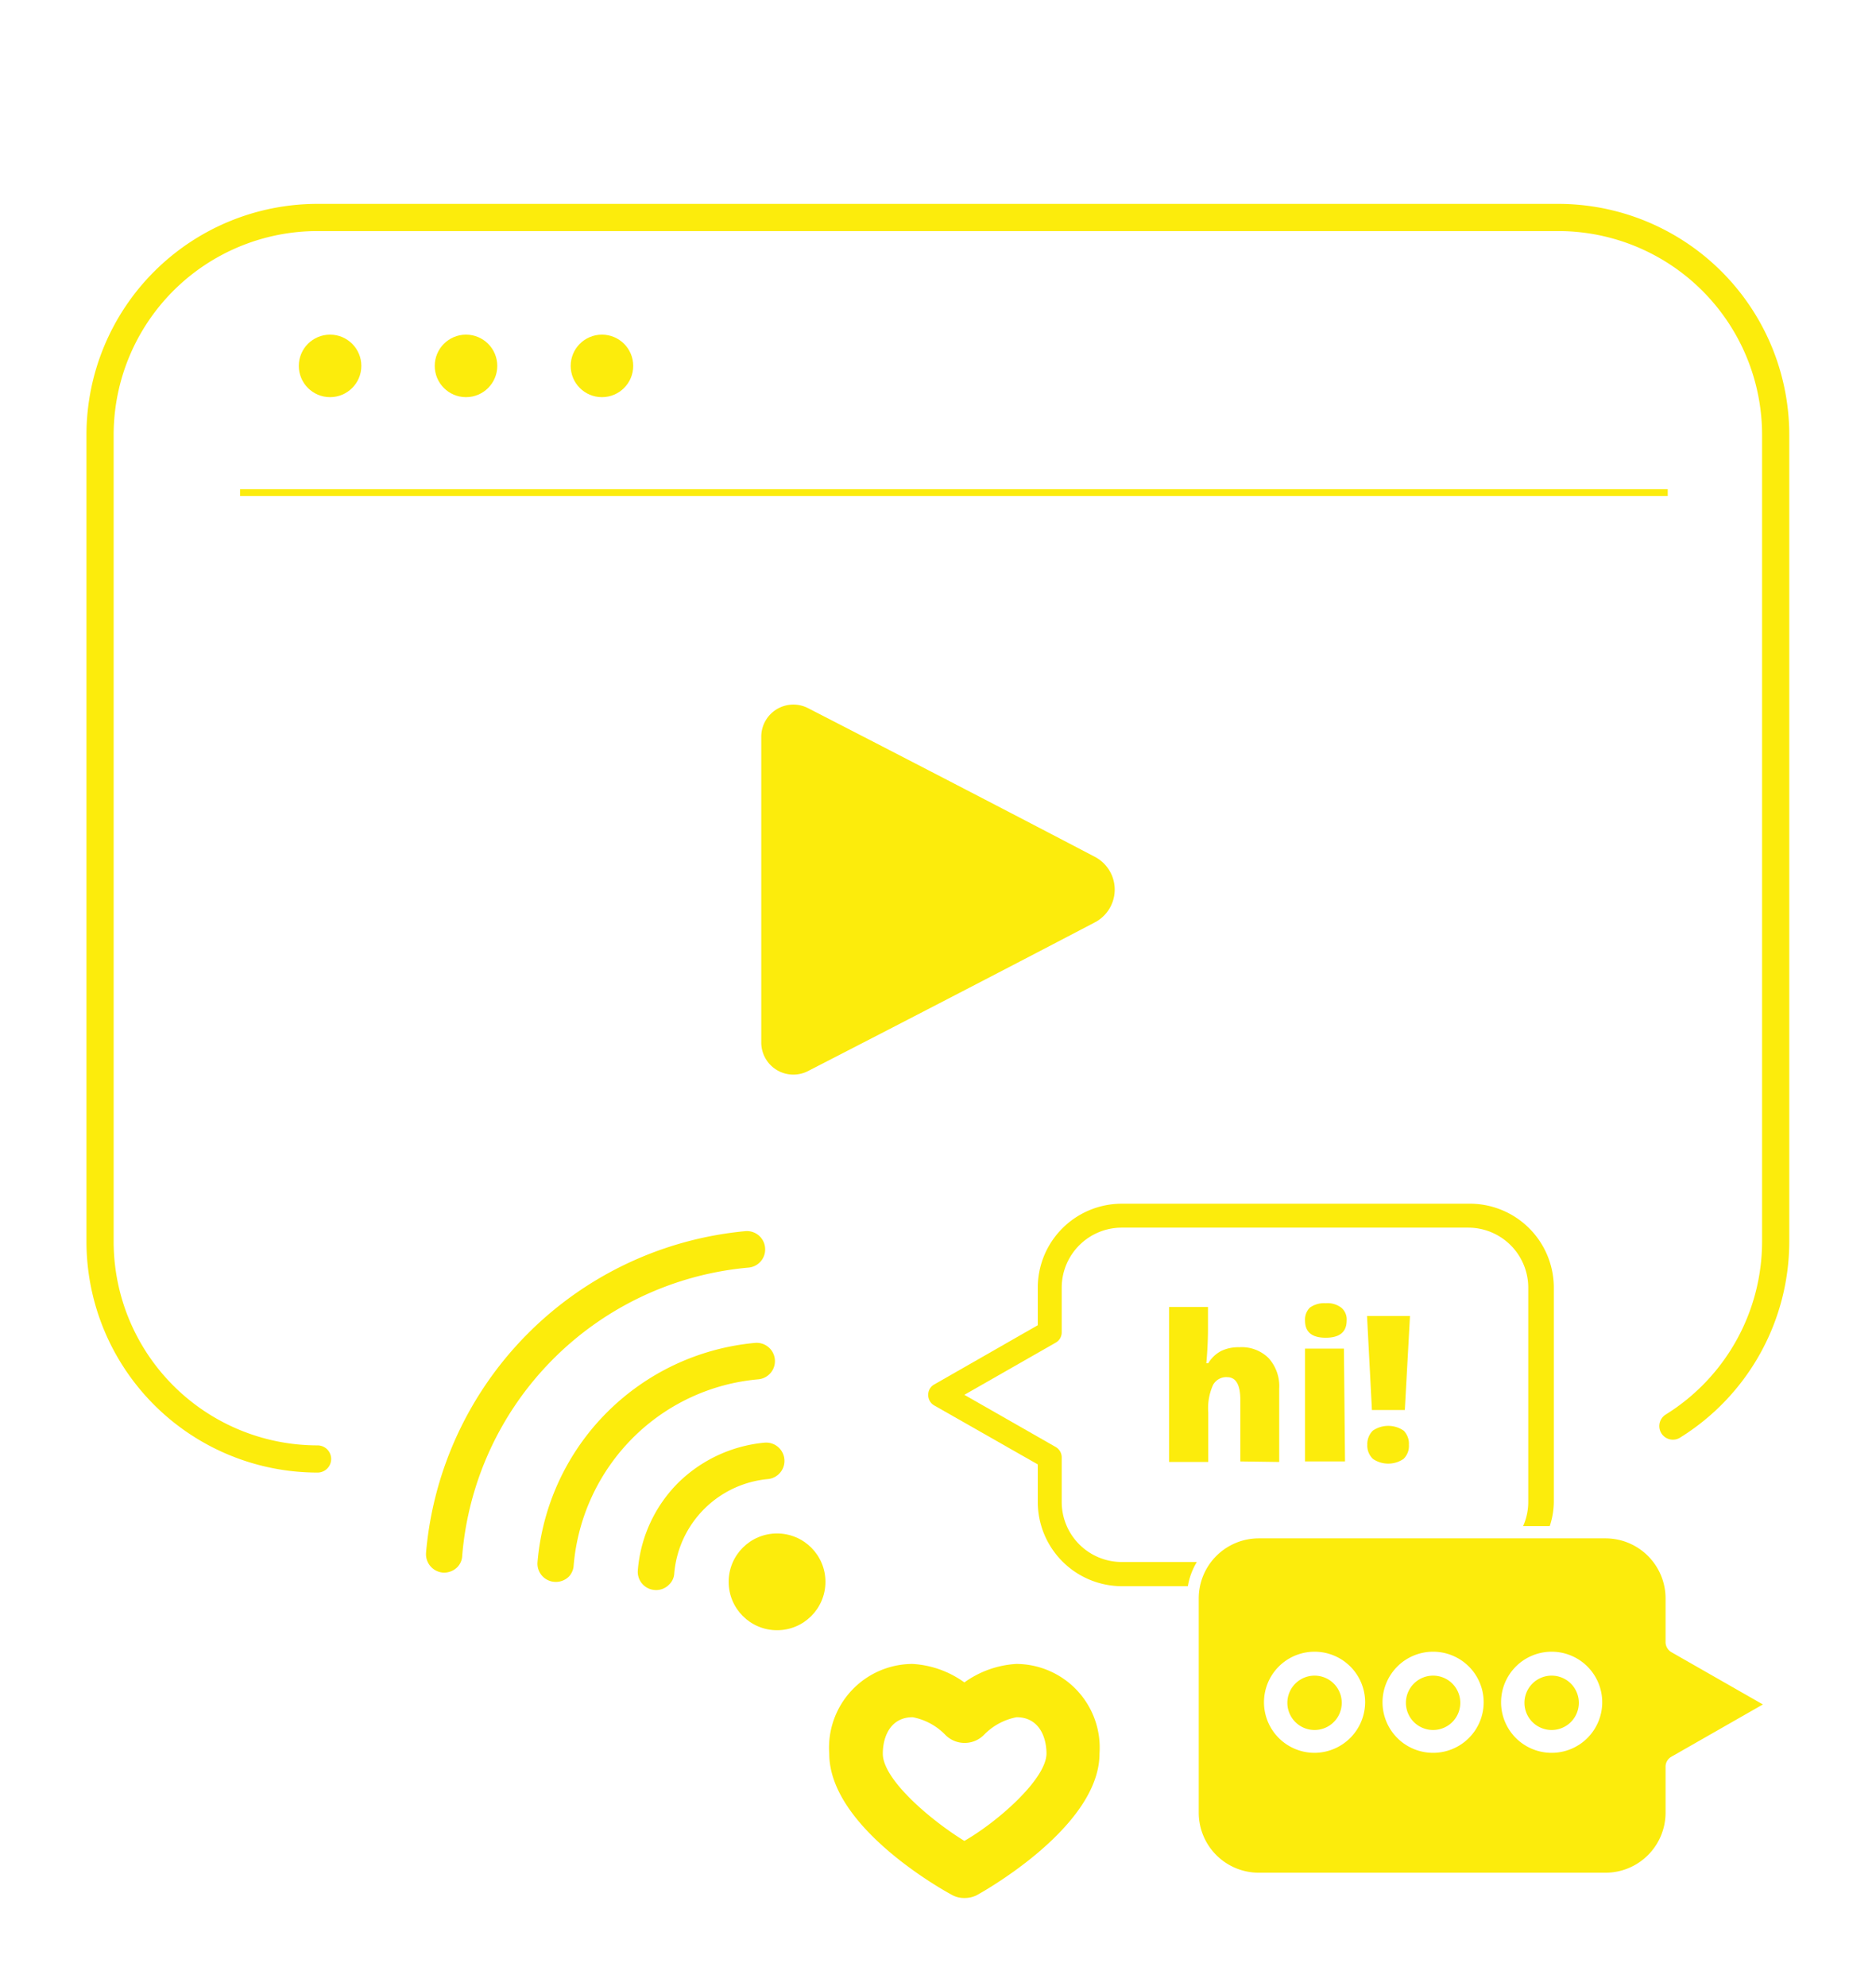 <svg xmlns="http://www.w3.org/2000/svg" viewBox="0 0 69 73.06"><defs><style>.cls-1,.cls-2,.cls-4{fill:none;}.cls-2,.cls-4{stroke:#fcec0c;stroke-miterlimit:10;}.cls-2{stroke-linecap:round;}.cls-3{fill:#fcec0c;}.cls-4{stroke-width:0.25px;}</style></defs><title>cartelera-icon</title><g id="Capa_2" data-name="Capa 2"><g id="Layer_1" data-name="Layer 1"><g id="Menu_Lateral" data-name="Menu Lateral"><rect class="cls-1" width="69" height="73.06"/><path class="cls-2" d="M11.68,53.67a8,8,0,0,1-8-8V16a8,8,0,0,1,8-8H57.31a8,8,0,0,1,8,8V45.68a8,8,0,0,1-3.78,6.78"/><path class="cls-3" d="M40.27,33.93a1.36,1.36,0,0,0,0-2.41c-2.48-1.3-6.62-3.45-10.55-5.47A1.18,1.18,0,0,0,28,27.11V38.34a1.18,1.18,0,0,0,1.72,1.06C33.65,37.38,37.79,35.23,40.27,33.93Z"/><circle class="cls-3" cx="12.14" cy="13.46" r="1.15"/><circle class="cls-3" cx="17.14" cy="13.46" r="1.15"/><circle class="cls-3" cx="22.14" cy="13.46" r="1.15"/><path class="cls-3" d="M45.62,53.76V51.5c0-.56-.16-.84-.49-.84a.55.55,0,0,0-.52.3,2.09,2.09,0,0,0-.17,1v1.82H43v-5.7h1.43v.81q0,.56-.06,1.26h.07a1.19,1.19,0,0,1,.49-.46,1.45,1.45,0,0,1,.65-.13,1.4,1.4,0,0,1,1.08.4,1.54,1.54,0,0,1,.39,1.12v2.7Z"/><path class="cls-3" d="M48,48.58a.62.62,0,0,1,.18-.48.91.91,0,0,1,.58-.16.84.84,0,0,1,.58.17.56.56,0,0,1,.19.47c0,.42-.26.63-.77.63S48,49,48,48.58Zm1.47,5.18H48V49.61h1.43Z"/><path class="cls-3" d="M51.67,51.87H50.46l-.18-3.46h1.58Zm-1.38,1.28a.7.7,0,0,1,.2-.52,1,1,0,0,1,1.14,0,.69.69,0,0,1,.19.52.66.66,0,0,1-.2.52,1,1,0,0,1-1.12,0A.67.67,0,0,1,50.29,53.15Z"/><path class="cls-3" d="M61.26,60.43V58.8a2.21,2.21,0,0,0-2.21-2.21H46.3a2.21,2.21,0,0,0-2.21,2.21v7.88a2.21,2.21,0,0,0,2.21,2.21H59.05a2.21,2.21,0,0,0,2.21-2.21V65a.42.42,0,0,1,.22-.38l3.36-1.92-3.36-1.92A.44.44,0,0,1,61.26,60.43ZM48.35,64.48a1.86,1.86,0,1,1,1.86-1.86A1.87,1.87,0,0,1,48.35,64.48Zm4.36,0a1.86,1.86,0,1,1,1.86-1.86A1.86,1.86,0,0,1,52.71,64.48Zm4.36,0a1.86,1.86,0,1,1,1.86-1.86A1.86,1.86,0,0,1,57.07,64.48Z"/><path class="cls-3" d="M41.26,57.46a2.21,2.21,0,0,1-2.21-2.21V53.62a.44.44,0,0,0-.22-.39l-3.36-1.92,3.36-1.92a.43.43,0,0,0,.22-.38V47.37a2.21,2.21,0,0,1,2.21-2.21H54a2.21,2.21,0,0,1,2.21,2.21v7.88a2.18,2.18,0,0,1-.19.89H57a2.91,2.91,0,0,0,.15-.89V47.37A3.09,3.09,0,0,0,54,44.28H41.26a3.09,3.09,0,0,0-3.09,3.09v1.38l-3.81,2.18a.43.43,0,0,0-.22.38.44.44,0,0,0,.22.39l3.81,2.17v1.38a3.1,3.1,0,0,0,3.09,3.1h2.43a2.51,2.51,0,0,1,.33-.89Z"/><path class="cls-3" d="M57.07,61.64a1,1,0,1,0,1,1A1,1,0,0,0,57.07,61.64Z"/><path class="cls-3" d="M52.71,61.64a1,1,0,1,0,1,1A1,1,0,0,0,52.71,61.64Z"/><path class="cls-3" d="M48.35,61.64a1,1,0,1,0,1,1A1,1,0,0,0,48.35,61.64Z"/><circle class="cls-3" cx="28.58" cy="58.19" r="1.78"/><path class="cls-3" d="M24.61,58.29a.66.66,0,0,1-.53.2.67.67,0,0,1-.62-.73,5.13,5.13,0,0,1,1.48-3.21,5.22,5.22,0,0,1,3.18-1.48.67.67,0,0,1,.12,1.34,3.81,3.81,0,0,0-3.44,3.46A.61.61,0,0,1,24.61,58.29Z"/><path class="cls-3" d="M20.92,58a.68.68,0,0,1-.53.19.67.67,0,0,1-.62-.72,8.84,8.84,0,0,1,8-8.07.67.67,0,0,1,.12,1.34,7.45,7.45,0,0,0-4.62,2.16,7.54,7.54,0,0,0-2.17,4.68A.65.65,0,0,1,20.92,58Z"/><path class="cls-3" d="M16.82,57.65a.69.69,0,0,1-.53.2.68.68,0,0,1-.62-.73A13,13,0,0,1,27.41,45.29a.67.67,0,0,1,.73.61.67.67,0,0,1-.61.73A11.6,11.6,0,0,0,17,57.23.63.63,0,0,1,16.82,57.65Z"/><path class="cls-3" d="M37.38,61.21a3.63,3.63,0,0,0-1.91.68,3.6,3.6,0,0,0-1.91-.68,3.08,3.08,0,0,0-3.06,3.3c0,2.79,4.48,5.18,4.52,5.2a.91.91,0,0,0,.45.11,1,1,0,0,0,.45-.1s4.52-2.45,4.52-5.21A3.08,3.08,0,0,0,37.38,61.21Zm-1.91,6.51c-1.22-.75-3-2.25-3-3.21,0-.62.28-1.34,1.1-1.34a2.26,2.26,0,0,1,1.21.66,1,1,0,0,0,1.4,0,2.26,2.26,0,0,1,1.21-.66c.82,0,1.1.72,1.1,1.34C38.48,65.44,36.72,67,35.47,67.72Z"/><line class="cls-4" x1="8.83" y1="18.12" x2="61.34" y2="18.12"/></g></g></g></svg>